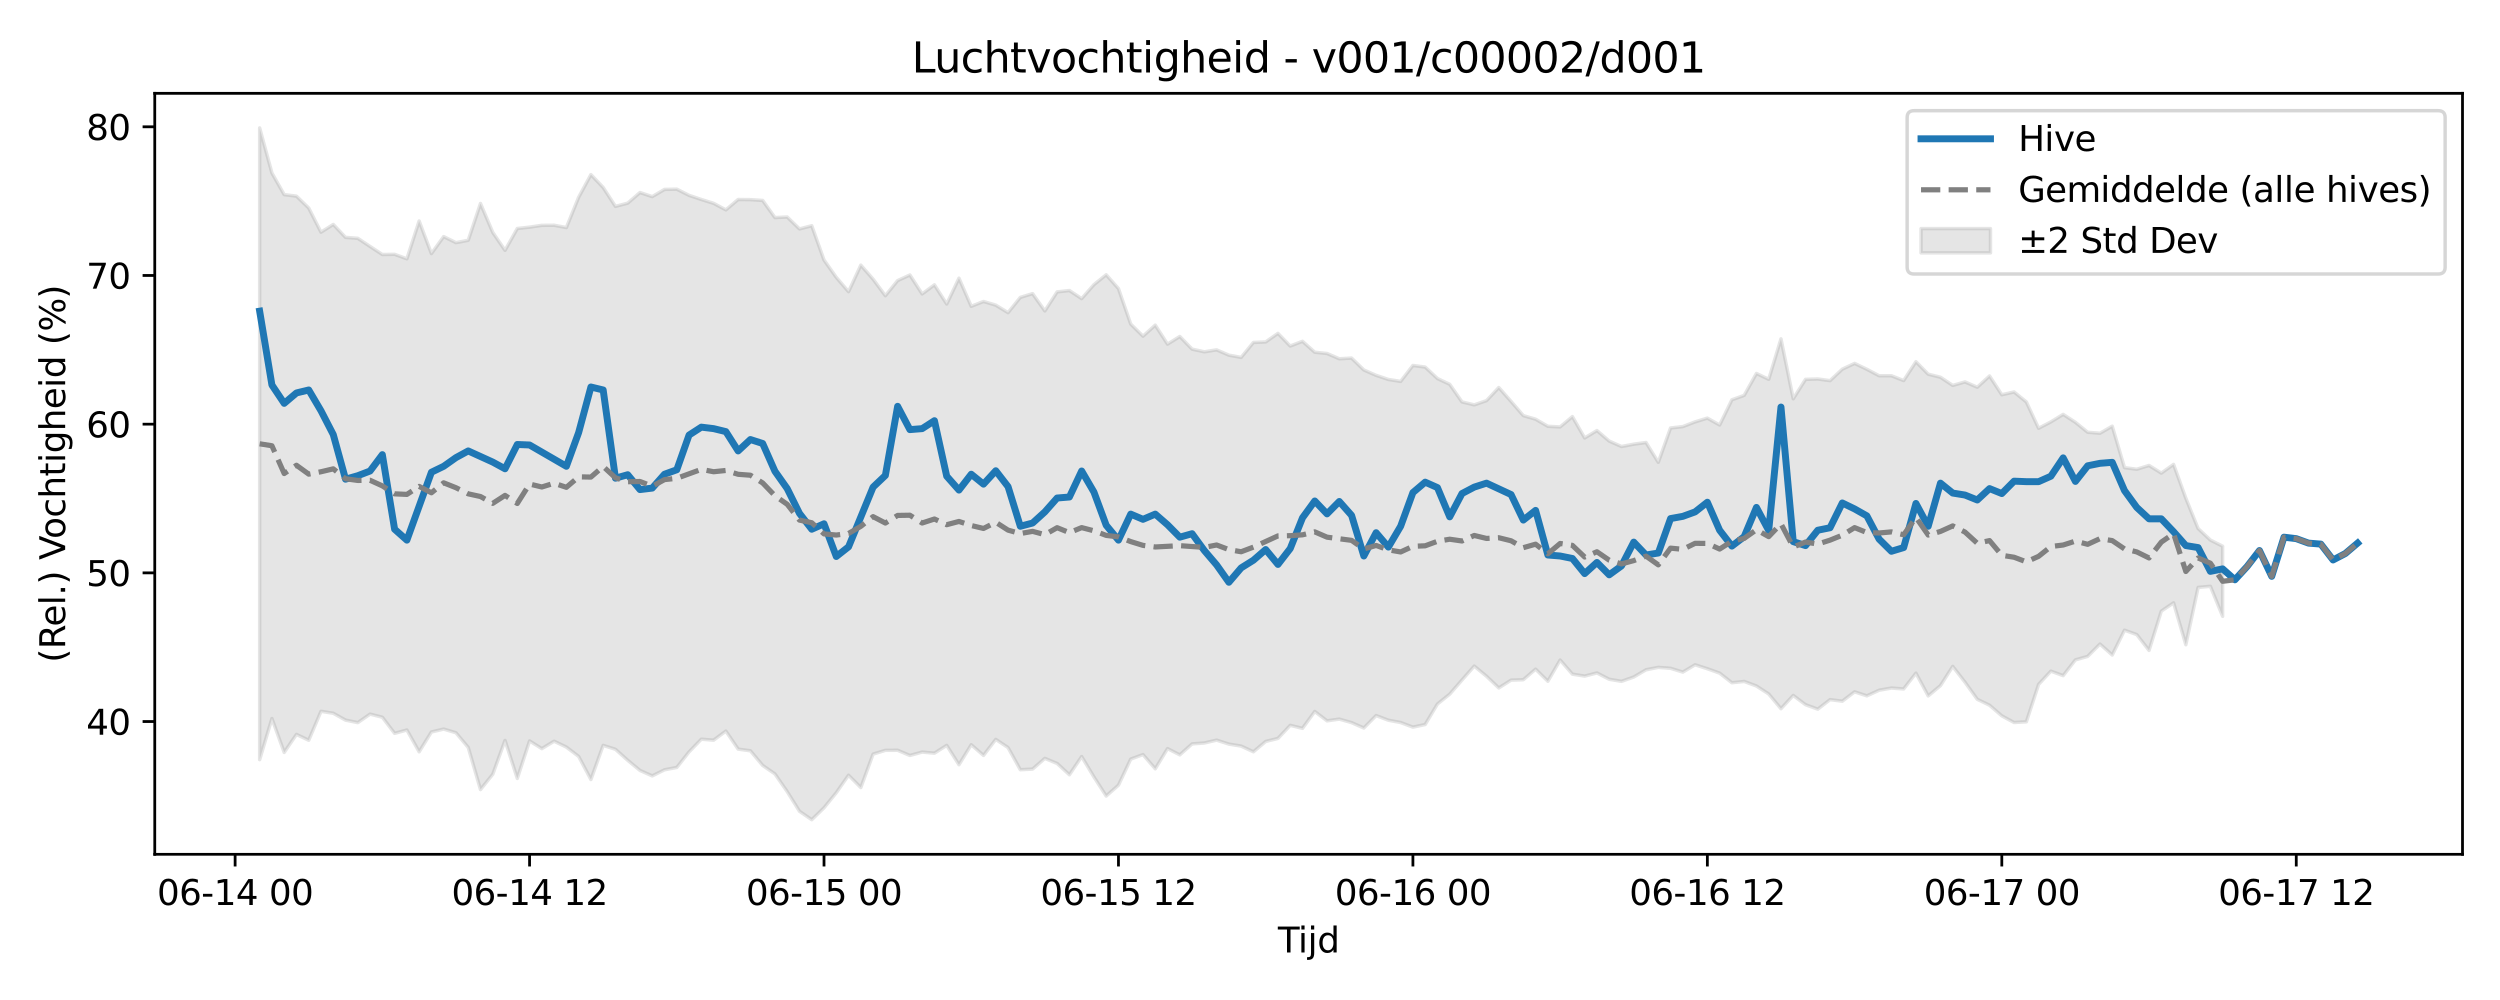 <?xml version="1.0" encoding="utf-8" standalone="no"?>
<!DOCTYPE svg PUBLIC "-//W3C//DTD SVG 1.1//EN"
  "http://www.w3.org/Graphics/SVG/1.1/DTD/svg11.dtd">
<svg xmlns:xlink="http://www.w3.org/1999/xlink" width="720pt" height="288pt" viewBox="0 0 720 288" xmlns="http://www.w3.org/2000/svg" version="1.1">
 <defs>
  <style type="text/css">*{stroke-linejoin: round; stroke-linecap: butt}</style>
 </defs>
 <g id="figure_1">
  <g id="patch_1">
   <path d="M 0 288 
L 720 288 
L 720 0 
L 0 0 
z
" style="fill: #ffffff"/>
  </g>
  <g id="axes_1">
   <g id="patch_2">
    <path d="M 44.57 246.04 
L 709.2 246.04 
L 709.2 26.88 
L 44.57 26.88 
z
" style="fill: #ffffff"/>
   </g>
   <g id="FillBetweenPolyCollection_1">
    <defs>
     <path id="m947bd1e122" d="M 74.78 -251.158 
L 74.78 -69.216 
L 78.314 -81.065 
L 81.847 -71.301 
L 85.381 -76.493 
L 88.914 -74.805 
L 92.447 -83.142 
L 95.981 -82.585 
L 99.514 -80.603 
L 103.048 -79.884 
L 106.581 -82.337 
L 110.114 -81.436 
L 113.648 -76.794 
L 117.181 -77.759 
L 120.714 -71.475 
L 124.248 -77.19 
L 127.781 -78.026 
L 131.315 -76.964 
L 134.848 -72.746 
L 138.381 -60.599 
L 141.915 -65.005 
L 145.448 -74.757 
L 148.982 -63.807 
L 152.515 -74.615 
L 156.048 -72.389 
L 159.582 -74.532 
L 163.115 -72.838 
L 166.649 -70.151 
L 170.182 -63.491 
L 173.715 -73.329 
L 177.249 -72.204 
L 180.782 -69.03 
L 184.315 -66.113 
L 187.849 -64.537 
L 191.382 -66.297 
L 194.916 -66.975 
L 198.449 -71.452 
L 201.982 -75.111 
L 205.516 -74.825 
L 209.049 -77.453 
L 212.583 -72.257 
L 216.116 -71.771 
L 219.649 -67.556 
L 223.183 -65.111 
L 226.716 -60.01 
L 230.249 -54.349 
L 233.783 -51.922 
L 237.316 -55.355 
L 240.85 -59.695 
L 244.383 -64.741 
L 247.916 -61.187 
L 251.45 -70.816 
L 254.983 -71.898 
L 258.517 -71.92 
L 262.05 -70.425 
L 265.583 -71.4 
L 269.117 -71.085 
L 272.65 -73.327 
L 276.183 -67.76 
L 279.717 -73.514 
L 283.25 -70.433 
L 286.784 -75.057 
L 290.317 -72.697 
L 293.85 -66.318 
L 297.384 -66.501 
L 300.917 -69.587 
L 304.451 -68.124 
L 307.984 -64.868 
L 311.517 -70.105 
L 315.051 -64.238 
L 318.584 -58.744 
L 322.118 -61.871 
L 325.651 -69.382 
L 329.184 -70.677 
L 332.718 -66.582 
L 336.251 -72.399 
L 339.784 -70.601 
L 343.318 -73.759 
L 346.851 -74.016 
L 350.385 -74.843 
L 353.918 -73.7 
L 357.451 -73.124 
L 360.985 -71.484 
L 364.518 -74.46 
L 368.052 -75.335 
L 371.585 -79.102 
L 375.118 -78.23 
L 378.652 -83.096 
L 382.185 -80.394 
L 385.718 -80.896 
L 389.252 -79.884 
L 392.785 -78.333 
L 396.319 -81.917 
L 399.852 -80.574 
L 403.385 -79.914 
L 406.919 -78.582 
L 410.452 -79.332 
L 413.986 -85.245 
L 417.519 -88.086 
L 421.052 -92.145 
L 424.586 -96.166 
L 428.119 -93.238 
L 431.652 -89.873 
L 435.186 -92.12 
L 438.719 -92.235 
L 442.253 -95.281 
L 445.786 -91.802 
L 449.319 -97.913 
L 452.853 -93.843 
L 456.386 -93.281 
L 459.92 -94.191 
L 463.453 -92.368 
L 466.986 -91.771 
L 470.52 -93.017 
L 474.053 -95.095 
L 477.587 -95.792 
L 481.12 -95.528 
L 484.653 -94.436 
L 488.187 -96.539 
L 491.72 -95.402 
L 495.253 -94.139 
L 498.787 -91.368 
L 502.32 -91.745 
L 505.854 -90.429 
L 509.387 -88.133 
L 512.92 -83.887 
L 516.454 -87.712 
L 519.987 -85.052 
L 523.521 -83.762 
L 527.054 -86.503 
L 530.587 -86.054 
L 534.121 -88.753 
L 537.654 -87.593 
L 541.187 -89.212 
L 544.721 -89.841 
L 548.254 -89.58 
L 551.788 -94.135 
L 555.321 -87.578 
L 558.854 -90.541 
L 562.388 -96.078 
L 565.921 -91.519 
L 569.455 -86.601 
L 572.988 -84.894 
L 576.521 -81.837 
L 580.055 -79.916 
L 583.588 -80.12 
L 587.121 -90.902 
L 590.655 -94.711 
L 594.188 -93.413 
L 597.722 -97.951 
L 601.255 -98.961 
L 604.788 -102.511 
L 608.322 -99.355 
L 611.855 -106.506 
L 615.389 -105.241 
L 618.922 -100.674 
L 622.455 -111.99 
L 625.989 -114.385 
L 629.522 -102.318 
L 633.056 -118.823 
L 636.589 -119.141 
L 640.122 -110.5 
L 640.122 -130.685 
L 640.122 -130.685 
L 636.589 -132.464 
L 633.056 -135.779 
L 629.522 -144.506 
L 625.989 -154.253 
L 622.455 -151.747 
L 618.922 -153.952 
L 615.389 -152.858 
L 611.855 -153.316 
L 608.322 -165.26 
L 604.788 -163.225 
L 601.255 -163.512 
L 597.722 -166.377 
L 594.188 -168.659 
L 590.655 -166.498 
L 587.121 -164.652 
L 583.588 -172.246 
L 580.055 -175.115 
L 576.521 -174.312 
L 572.988 -179.72 
L 569.455 -176.484 
L 565.921 -178.01 
L 562.388 -176.998 
L 558.854 -179.355 
L 555.321 -180.238 
L 551.788 -183.835 
L 548.254 -178.399 
L 544.721 -179.789 
L 541.187 -179.786 
L 537.654 -181.65 
L 534.121 -183.344 
L 530.587 -181.68 
L 527.054 -178.376 
L 523.521 -178.854 
L 519.987 -178.746 
L 516.454 -173.15 
L 512.92 -190.412 
L 509.387 -178.765 
L 505.854 -180.445 
L 502.32 -174.133 
L 498.787 -172.859 
L 495.253 -165.602 
L 491.72 -167.581 
L 488.187 -166.505 
L 484.653 -165.141 
L 481.12 -164.743 
L 477.587 -154.855 
L 474.053 -160.567 
L 470.52 -160.077 
L 466.986 -159.406 
L 463.453 -160.97 
L 459.92 -164 
L 456.386 -161.872 
L 452.853 -168.018 
L 449.319 -165.049 
L 445.786 -165.227 
L 442.253 -167.273 
L 438.719 -168.301 
L 435.186 -172.392 
L 431.652 -176.393 
L 428.119 -172.62 
L 424.586 -171.405 
L 421.052 -172.245 
L 417.519 -177.323 
L 413.986 -178.982 
L 410.452 -182.285 
L 406.919 -182.749 
L 403.385 -178.155 
L 399.852 -178.718 
L 396.319 -179.904 
L 392.785 -181.449 
L 389.252 -184.873 
L 385.718 -184.676 
L 382.185 -186.198 
L 378.652 -186.554 
L 375.118 -189.708 
L 371.585 -188.346 
L 368.052 -191.991 
L 364.518 -189.522 
L 360.985 -189.378 
L 357.451 -185.068 
L 353.918 -185.715 
L 350.385 -187.243 
L 346.851 -186.684 
L 343.318 -187.45 
L 339.784 -191.097 
L 336.251 -188.892 
L 332.718 -194.362 
L 329.184 -191.184 
L 325.651 -194.661 
L 322.118 -204.885 
L 318.584 -208.867 
L 315.051 -206.025 
L 311.517 -201.993 
L 307.984 -204.334 
L 304.451 -203.933 
L 300.917 -198.453 
L 297.384 -203.435 
L 293.85 -202.353 
L 290.317 -197.953 
L 286.784 -200.119 
L 283.25 -201.175 
L 279.717 -199.786 
L 276.183 -207.885 
L 272.65 -200.442 
L 269.117 -205.967 
L 265.583 -203.348 
L 262.05 -208.809 
L 258.517 -207.191 
L 254.983 -202.83 
L 251.45 -207.603 
L 247.916 -211.638 
L 244.383 -203.992 
L 240.85 -208.12 
L 237.316 -213.113 
L 233.783 -222.989 
L 230.249 -222.071 
L 226.716 -225.505 
L 223.183 -225.338 
L 219.649 -230.274 
L 216.116 -230.504 
L 212.583 -230.549 
L 209.049 -227.554 
L 205.516 -229.449 
L 201.982 -230.549 
L 198.449 -231.741 
L 194.916 -233.526 
L 191.382 -233.45 
L 187.849 -231.376 
L 184.315 -232.553 
L 180.782 -229.494 
L 177.249 -228.563 
L 173.715 -234.004 
L 170.182 -237.714 
L 166.649 -231.187 
L 163.115 -222.464 
L 159.582 -223.135 
L 156.048 -223.107 
L 152.515 -222.583 
L 148.982 -222.197 
L 145.448 -215.896 
L 141.915 -221.07 
L 138.381 -229.401 
L 134.848 -218.804 
L 131.315 -218.114 
L 127.781 -219.865 
L 124.248 -214.971 
L 120.714 -224.354 
L 117.181 -213.465 
L 113.648 -214.756 
L 110.114 -214.701 
L 106.581 -217.023 
L 103.048 -219.373 
L 99.514 -219.633 
L 95.981 -223.36 
L 92.447 -221.132 
L 88.914 -228.089 
L 85.381 -231.512 
L 81.847 -231.949 
L 78.314 -238.172 
L 74.78 -251.158 
z
" style="stroke: #808080; stroke-opacity: 0.2"/>
    </defs>
    <g clip-path="url(#pa4cb5343fb)">
     <use xlink:href="#m947bd1e122" x="0" y="288" style="fill: #808080; fill-opacity: 0.2; stroke: #808080; stroke-opacity: 0.2"/>
    </g>
   </g>
   <g id="matplotlib.axis_1">
    <g id="xtick_1">
     <g id="line2d_1">
      <defs>
       <path id="m45c41f1c4d" d="M 0 0 
L 0 3.5 
" style="stroke: #000000; stroke-width: 0.8"/>
      </defs>
      <g>
       <use xlink:href="#m45c41f1c4d" x="67.714" y="246.04" style="stroke: #000000; stroke-width: 0.8"/>
      </g>
     </g>
     <g id="text_1">
      <!-- 06-14 00 -->
      <g transform="translate(45.233 260.638) scale(0.1 -0.1)">
       <defs>
        <path id="DejaVuSans-30" d="M 2034 4250 
Q 1547 4250 1301 3770 
Q 1056 3291 1056 2328 
Q 1056 1369 1301 889 
Q 1547 409 2034 409 
Q 2525 409 2770 889 
Q 3016 1369 3016 2328 
Q 3016 3291 2770 3770 
Q 2525 4250 2034 4250 
z
M 2034 4750 
Q 2819 4750 3233 4129 
Q 3647 3509 3647 2328 
Q 3647 1150 3233 529 
Q 2819 -91 2034 -91 
Q 1250 -91 836 529 
Q 422 1150 422 2328 
Q 422 3509 836 4129 
Q 1250 4750 2034 4750 
z
" transform="scale(0.016)"/>
        <path id="DejaVuSans-36" d="M 2113 2584 
Q 1688 2584 1439 2293 
Q 1191 2003 1191 1497 
Q 1191 994 1439 701 
Q 1688 409 2113 409 
Q 2538 409 2786 701 
Q 3034 994 3034 1497 
Q 3034 2003 2786 2293 
Q 2538 2584 2113 2584 
z
M 3366 4563 
L 3366 3988 
Q 3128 4100 2886 4159 
Q 2644 4219 2406 4219 
Q 1781 4219 1451 3797 
Q 1122 3375 1075 2522 
Q 1259 2794 1537 2939 
Q 1816 3084 2150 3084 
Q 2853 3084 3261 2657 
Q 3669 2231 3669 1497 
Q 3669 778 3244 343 
Q 2819 -91 2113 -91 
Q 1303 -91 875 529 
Q 447 1150 447 2328 
Q 447 3434 972 4092 
Q 1497 4750 2381 4750 
Q 2619 4750 2861 4703 
Q 3103 4656 3366 4563 
z
" transform="scale(0.016)"/>
        <path id="DejaVuSans-2d" d="M 313 2009 
L 1997 2009 
L 1997 1497 
L 313 1497 
L 313 2009 
z
" transform="scale(0.016)"/>
        <path id="DejaVuSans-31" d="M 794 531 
L 1825 531 
L 1825 4091 
L 703 3866 
L 703 4441 
L 1819 4666 
L 2450 4666 
L 2450 531 
L 3481 531 
L 3481 0 
L 794 0 
L 794 531 
z
" transform="scale(0.016)"/>
        <path id="DejaVuSans-34" d="M 2419 4116 
L 825 1625 
L 2419 1625 
L 2419 4116 
z
M 2253 4666 
L 3047 4666 
L 3047 1625 
L 3713 1625 
L 3713 1100 
L 3047 1100 
L 3047 0 
L 2419 0 
L 2419 1100 
L 313 1100 
L 313 1709 
L 2253 4666 
z
" transform="scale(0.016)"/>
        <path id="DejaVuSans-20" transform="scale(0.016)"/>
       </defs>
       <use xlink:href="#DejaVuSans-30"/>
       <use xlink:href="#DejaVuSans-36" transform="translate(63.623 0)"/>
       <use xlink:href="#DejaVuSans-2d" transform="translate(127.246 0)"/>
       <use xlink:href="#DejaVuSans-31" transform="translate(163.33 0)"/>
       <use xlink:href="#DejaVuSans-34" transform="translate(226.953 0)"/>
       <use xlink:href="#DejaVuSans-20" transform="translate(290.576 0)"/>
       <use xlink:href="#DejaVuSans-30" transform="translate(322.363 0)"/>
       <use xlink:href="#DejaVuSans-30" transform="translate(385.986 0)"/>
      </g>
     </g>
    </g>
    <g id="xtick_2">
     <g id="line2d_2">
      <g>
       <use xlink:href="#m45c41f1c4d" x="152.515" y="246.04" style="stroke: #000000; stroke-width: 0.8"/>
      </g>
     </g>
     <g id="text_2">
      <!-- 06-14 12 -->
      <g transform="translate(130.034 260.638) scale(0.1 -0.1)">
       <defs>
        <path id="DejaVuSans-32" d="M 1228 531 
L 3431 531 
L 3431 0 
L 469 0 
L 469 531 
Q 828 903 1448 1529 
Q 2069 2156 2228 2338 
Q 2531 2678 2651 2914 
Q 2772 3150 2772 3378 
Q 2772 3750 2511 3984 
Q 2250 4219 1831 4219 
Q 1534 4219 1204 4116 
Q 875 4013 500 3803 
L 500 4441 
Q 881 4594 1212 4672 
Q 1544 4750 1819 4750 
Q 2544 4750 2975 4387 
Q 3406 4025 3406 3419 
Q 3406 3131 3298 2873 
Q 3191 2616 2906 2266 
Q 2828 2175 2409 1742 
Q 1991 1309 1228 531 
z
" transform="scale(0.016)"/>
       </defs>
       <use xlink:href="#DejaVuSans-30"/>
       <use xlink:href="#DejaVuSans-36" transform="translate(63.623 0)"/>
       <use xlink:href="#DejaVuSans-2d" transform="translate(127.246 0)"/>
       <use xlink:href="#DejaVuSans-31" transform="translate(163.33 0)"/>
       <use xlink:href="#DejaVuSans-34" transform="translate(226.953 0)"/>
       <use xlink:href="#DejaVuSans-20" transform="translate(290.576 0)"/>
       <use xlink:href="#DejaVuSans-31" transform="translate(322.363 0)"/>
       <use xlink:href="#DejaVuSans-32" transform="translate(385.986 0)"/>
      </g>
     </g>
    </g>
    <g id="xtick_3">
     <g id="line2d_3">
      <g>
       <use xlink:href="#m45c41f1c4d" x="237.316" y="246.04" style="stroke: #000000; stroke-width: 0.8"/>
      </g>
     </g>
     <g id="text_3">
      <!-- 06-15 00 -->
      <g transform="translate(214.836 260.638) scale(0.1 -0.1)">
       <defs>
        <path id="DejaVuSans-35" d="M 691 4666 
L 3169 4666 
L 3169 4134 
L 1269 4134 
L 1269 2991 
Q 1406 3038 1543 3061 
Q 1681 3084 1819 3084 
Q 2600 3084 3056 2656 
Q 3513 2228 3513 1497 
Q 3513 744 3044 326 
Q 2575 -91 1722 -91 
Q 1428 -91 1123 -41 
Q 819 9 494 109 
L 494 744 
Q 775 591 1075 516 
Q 1375 441 1709 441 
Q 2250 441 2565 725 
Q 2881 1009 2881 1497 
Q 2881 1984 2565 2268 
Q 2250 2553 1709 2553 
Q 1456 2553 1204 2497 
Q 953 2441 691 2322 
L 691 4666 
z
" transform="scale(0.016)"/>
       </defs>
       <use xlink:href="#DejaVuSans-30"/>
       <use xlink:href="#DejaVuSans-36" transform="translate(63.623 0)"/>
       <use xlink:href="#DejaVuSans-2d" transform="translate(127.246 0)"/>
       <use xlink:href="#DejaVuSans-31" transform="translate(163.33 0)"/>
       <use xlink:href="#DejaVuSans-35" transform="translate(226.953 0)"/>
       <use xlink:href="#DejaVuSans-20" transform="translate(290.576 0)"/>
       <use xlink:href="#DejaVuSans-30" transform="translate(322.363 0)"/>
       <use xlink:href="#DejaVuSans-30" transform="translate(385.986 0)"/>
      </g>
     </g>
    </g>
    <g id="xtick_4">
     <g id="line2d_4">
      <g>
       <use xlink:href="#m45c41f1c4d" x="322.118" y="246.04" style="stroke: #000000; stroke-width: 0.8"/>
      </g>
     </g>
     <g id="text_4">
      <!-- 06-15 12 -->
      <g transform="translate(299.637 260.638) scale(0.1 -0.1)">
       <use xlink:href="#DejaVuSans-30"/>
       <use xlink:href="#DejaVuSans-36" transform="translate(63.623 0)"/>
       <use xlink:href="#DejaVuSans-2d" transform="translate(127.246 0)"/>
       <use xlink:href="#DejaVuSans-31" transform="translate(163.33 0)"/>
       <use xlink:href="#DejaVuSans-35" transform="translate(226.953 0)"/>
       <use xlink:href="#DejaVuSans-20" transform="translate(290.576 0)"/>
       <use xlink:href="#DejaVuSans-31" transform="translate(322.363 0)"/>
       <use xlink:href="#DejaVuSans-32" transform="translate(385.986 0)"/>
      </g>
     </g>
    </g>
    <g id="xtick_5">
     <g id="line2d_5">
      <g>
       <use xlink:href="#m45c41f1c4d" x="406.919" y="246.04" style="stroke: #000000; stroke-width: 0.8"/>
      </g>
     </g>
     <g id="text_5">
      <!-- 06-16 00 -->
      <g transform="translate(384.438 260.638) scale(0.1 -0.1)">
       <use xlink:href="#DejaVuSans-30"/>
       <use xlink:href="#DejaVuSans-36" transform="translate(63.623 0)"/>
       <use xlink:href="#DejaVuSans-2d" transform="translate(127.246 0)"/>
       <use xlink:href="#DejaVuSans-31" transform="translate(163.33 0)"/>
       <use xlink:href="#DejaVuSans-36" transform="translate(226.953 0)"/>
       <use xlink:href="#DejaVuSans-20" transform="translate(290.576 0)"/>
       <use xlink:href="#DejaVuSans-30" transform="translate(322.363 0)"/>
       <use xlink:href="#DejaVuSans-30" transform="translate(385.986 0)"/>
      </g>
     </g>
    </g>
    <g id="xtick_6">
     <g id="line2d_6">
      <g>
       <use xlink:href="#m45c41f1c4d" x="491.72" y="246.04" style="stroke: #000000; stroke-width: 0.8"/>
      </g>
     </g>
     <g id="text_6">
      <!-- 06-16 12 -->
      <g transform="translate(469.24 260.638) scale(0.1 -0.1)">
       <use xlink:href="#DejaVuSans-30"/>
       <use xlink:href="#DejaVuSans-36" transform="translate(63.623 0)"/>
       <use xlink:href="#DejaVuSans-2d" transform="translate(127.246 0)"/>
       <use xlink:href="#DejaVuSans-31" transform="translate(163.33 0)"/>
       <use xlink:href="#DejaVuSans-36" transform="translate(226.953 0)"/>
       <use xlink:href="#DejaVuSans-20" transform="translate(290.576 0)"/>
       <use xlink:href="#DejaVuSans-31" transform="translate(322.363 0)"/>
       <use xlink:href="#DejaVuSans-32" transform="translate(385.986 0)"/>
      </g>
     </g>
    </g>
    <g id="xtick_7">
     <g id="line2d_7">
      <g>
       <use xlink:href="#m45c41f1c4d" x="576.521" y="246.04" style="stroke: #000000; stroke-width: 0.8"/>
      </g>
     </g>
     <g id="text_7">
      <!-- 06-17 00 -->
      <g transform="translate(554.041 260.638) scale(0.1 -0.1)">
       <defs>
        <path id="DejaVuSans-37" d="M 525 4666 
L 3525 4666 
L 3525 4397 
L 1831 0 
L 1172 0 
L 2766 4134 
L 525 4134 
L 525 4666 
z
" transform="scale(0.016)"/>
       </defs>
       <use xlink:href="#DejaVuSans-30"/>
       <use xlink:href="#DejaVuSans-36" transform="translate(63.623 0)"/>
       <use xlink:href="#DejaVuSans-2d" transform="translate(127.246 0)"/>
       <use xlink:href="#DejaVuSans-31" transform="translate(163.33 0)"/>
       <use xlink:href="#DejaVuSans-37" transform="translate(226.953 0)"/>
       <use xlink:href="#DejaVuSans-20" transform="translate(290.576 0)"/>
       <use xlink:href="#DejaVuSans-30" transform="translate(322.363 0)"/>
       <use xlink:href="#DejaVuSans-30" transform="translate(385.986 0)"/>
      </g>
     </g>
    </g>
    <g id="xtick_8">
     <g id="line2d_8">
      <g>
       <use xlink:href="#m45c41f1c4d" x="661.323" y="246.04" style="stroke: #000000; stroke-width: 0.8"/>
      </g>
     </g>
     <g id="text_8">
      <!-- 06-17 12 -->
      <g transform="translate(638.842 260.638) scale(0.1 -0.1)">
       <use xlink:href="#DejaVuSans-30"/>
       <use xlink:href="#DejaVuSans-36" transform="translate(63.623 0)"/>
       <use xlink:href="#DejaVuSans-2d" transform="translate(127.246 0)"/>
       <use xlink:href="#DejaVuSans-31" transform="translate(163.33 0)"/>
       <use xlink:href="#DejaVuSans-37" transform="translate(226.953 0)"/>
       <use xlink:href="#DejaVuSans-20" transform="translate(290.576 0)"/>
       <use xlink:href="#DejaVuSans-31" transform="translate(322.363 0)"/>
       <use xlink:href="#DejaVuSans-32" transform="translate(385.986 0)"/>
      </g>
     </g>
    </g>
    <g id="text_9">
     <!-- Tijd -->
     <g transform="translate(368.035 274.317) scale(0.1 -0.1)">
      <defs>
       <path id="DejaVuSans-54" d="M -19 4666 
L 3928 4666 
L 3928 4134 
L 2272 4134 
L 2272 0 
L 1638 0 
L 1638 4134 
L -19 4134 
L -19 4666 
z
" transform="scale(0.016)"/>
       <path id="DejaVuSans-69" d="M 603 3500 
L 1178 3500 
L 1178 0 
L 603 0 
L 603 3500 
z
M 603 4863 
L 1178 4863 
L 1178 4134 
L 603 4134 
L 603 4863 
z
" transform="scale(0.016)"/>
       <path id="DejaVuSans-6a" d="M 603 3500 
L 1178 3500 
L 1178 -63 
Q 1178 -731 923 -1031 
Q 669 -1331 103 -1331 
L -116 -1331 
L -116 -844 
L 38 -844 
Q 366 -844 484 -692 
Q 603 -541 603 -63 
L 603 3500 
z
M 603 4863 
L 1178 4863 
L 1178 4134 
L 603 4134 
L 603 4863 
z
" transform="scale(0.016)"/>
       <path id="DejaVuSans-64" d="M 2906 2969 
L 2906 4863 
L 3481 4863 
L 3481 0 
L 2906 0 
L 2906 525 
Q 2725 213 2448 61 
Q 2172 -91 1784 -91 
Q 1150 -91 751 415 
Q 353 922 353 1747 
Q 353 2572 751 3078 
Q 1150 3584 1784 3584 
Q 2172 3584 2448 3432 
Q 2725 3281 2906 2969 
z
M 947 1747 
Q 947 1113 1208 752 
Q 1469 391 1925 391 
Q 2381 391 2643 752 
Q 2906 1113 2906 1747 
Q 2906 2381 2643 2742 
Q 2381 3103 1925 3103 
Q 1469 3103 1208 2742 
Q 947 2381 947 1747 
z
" transform="scale(0.016)"/>
      </defs>
      <use xlink:href="#DejaVuSans-54"/>
      <use xlink:href="#DejaVuSans-69" transform="translate(57.959 0)"/>
      <use xlink:href="#DejaVuSans-6a" transform="translate(85.742 0)"/>
      <use xlink:href="#DejaVuSans-64" transform="translate(113.525 0)"/>
     </g>
    </g>
   </g>
   <g id="matplotlib.axis_2">
    <g id="ytick_1">
     <g id="line2d_9">
      <defs>
       <path id="mf02040efe9" d="M 0 0 
L -3.5 0 
" style="stroke: #000000; stroke-width: 0.8"/>
      </defs>
      <g>
       <use xlink:href="#mf02040efe9" x="44.57" y="207.801" style="stroke: #000000; stroke-width: 0.8"/>
      </g>
     </g>
     <g id="text_10">
      <!-- 40 -->
      <g transform="translate(24.845 211.6) scale(0.1 -0.1)">
       <use xlink:href="#DejaVuSans-34"/>
       <use xlink:href="#DejaVuSans-30" transform="translate(63.623 0)"/>
      </g>
     </g>
    </g>
    <g id="ytick_2">
     <g id="line2d_10">
      <g>
       <use xlink:href="#mf02040efe9" x="44.57" y="164.981" style="stroke: #000000; stroke-width: 0.8"/>
      </g>
     </g>
     <g id="text_11">
      <!-- 50 -->
      <g transform="translate(24.845 168.78) scale(0.1 -0.1)">
       <use xlink:href="#DejaVuSans-35"/>
       <use xlink:href="#DejaVuSans-30" transform="translate(63.623 0)"/>
      </g>
     </g>
    </g>
    <g id="ytick_3">
     <g id="line2d_11">
      <g>
       <use xlink:href="#mf02040efe9" x="44.57" y="122.161" style="stroke: #000000; stroke-width: 0.8"/>
      </g>
     </g>
     <g id="text_12">
      <!-- 60 -->
      <g transform="translate(24.845 125.96) scale(0.1 -0.1)">
       <use xlink:href="#DejaVuSans-36"/>
       <use xlink:href="#DejaVuSans-30" transform="translate(63.623 0)"/>
      </g>
     </g>
    </g>
    <g id="ytick_4">
     <g id="line2d_12">
      <g>
       <use xlink:href="#mf02040efe9" x="44.57" y="79.341" style="stroke: #000000; stroke-width: 0.8"/>
      </g>
     </g>
     <g id="text_13">
      <!-- 70 -->
      <g transform="translate(24.845 83.14) scale(0.1 -0.1)">
       <use xlink:href="#DejaVuSans-37"/>
       <use xlink:href="#DejaVuSans-30" transform="translate(63.623 0)"/>
      </g>
     </g>
    </g>
    <g id="ytick_5">
     <g id="line2d_13">
      <g>
       <use xlink:href="#mf02040efe9" x="44.57" y="36.52" style="stroke: #000000; stroke-width: 0.8"/>
      </g>
     </g>
     <g id="text_14">
      <!-- 80 -->
      <g transform="translate(24.845 40.32) scale(0.1 -0.1)">
       <defs>
        <path id="DejaVuSans-38" d="M 2034 2216 
Q 1584 2216 1326 1975 
Q 1069 1734 1069 1313 
Q 1069 891 1326 650 
Q 1584 409 2034 409 
Q 2484 409 2743 651 
Q 3003 894 3003 1313 
Q 3003 1734 2745 1975 
Q 2488 2216 2034 2216 
z
M 1403 2484 
Q 997 2584 770 2862 
Q 544 3141 544 3541 
Q 544 4100 942 4425 
Q 1341 4750 2034 4750 
Q 2731 4750 3128 4425 
Q 3525 4100 3525 3541 
Q 3525 3141 3298 2862 
Q 3072 2584 2669 2484 
Q 3125 2378 3379 2068 
Q 3634 1759 3634 1313 
Q 3634 634 3220 271 
Q 2806 -91 2034 -91 
Q 1263 -91 848 271 
Q 434 634 434 1313 
Q 434 1759 690 2068 
Q 947 2378 1403 2484 
z
M 1172 3481 
Q 1172 3119 1398 2916 
Q 1625 2713 2034 2713 
Q 2441 2713 2670 2916 
Q 2900 3119 2900 3481 
Q 2900 3844 2670 4047 
Q 2441 4250 2034 4250 
Q 1625 4250 1398 4047 
Q 1172 3844 1172 3481 
z
" transform="scale(0.016)"/>
       </defs>
       <use xlink:href="#DejaVuSans-38"/>
       <use xlink:href="#DejaVuSans-30" transform="translate(63.623 0)"/>
      </g>
     </g>
    </g>
    <g id="text_15">
     <!-- (Rel.) Vochtigheid (%) -->
     <g transform="translate(18.765 190.838) rotate(-90) scale(0.1 -0.1)">
      <defs>
       <path id="DejaVuSans-28" d="M 1984 4856 
Q 1566 4138 1362 3434 
Q 1159 2731 1159 2009 
Q 1159 1288 1364 580 
Q 1569 -128 1984 -844 
L 1484 -844 
Q 1016 -109 783 600 
Q 550 1309 550 2009 
Q 550 2706 781 3412 
Q 1013 4119 1484 4856 
L 1984 4856 
z
" transform="scale(0.016)"/>
       <path id="DejaVuSans-52" d="M 2841 2188 
Q 3044 2119 3236 1894 
Q 3428 1669 3622 1275 
L 4263 0 
L 3584 0 
L 2988 1197 
Q 2756 1666 2539 1819 
Q 2322 1972 1947 1972 
L 1259 1972 
L 1259 0 
L 628 0 
L 628 4666 
L 2053 4666 
Q 2853 4666 3247 4331 
Q 3641 3997 3641 3322 
Q 3641 2881 3436 2590 
Q 3231 2300 2841 2188 
z
M 1259 4147 
L 1259 2491 
L 2053 2491 
Q 2509 2491 2742 2702 
Q 2975 2913 2975 3322 
Q 2975 3731 2742 3939 
Q 2509 4147 2053 4147 
L 1259 4147 
z
" transform="scale(0.016)"/>
       <path id="DejaVuSans-65" d="M 3597 1894 
L 3597 1613 
L 953 1613 
Q 991 1019 1311 708 
Q 1631 397 2203 397 
Q 2534 397 2845 478 
Q 3156 559 3463 722 
L 3463 178 
Q 3153 47 2828 -22 
Q 2503 -91 2169 -91 
Q 1331 -91 842 396 
Q 353 884 353 1716 
Q 353 2575 817 3079 
Q 1281 3584 2069 3584 
Q 2775 3584 3186 3129 
Q 3597 2675 3597 1894 
z
M 3022 2063 
Q 3016 2534 2758 2815 
Q 2500 3097 2075 3097 
Q 1594 3097 1305 2825 
Q 1016 2553 972 2059 
L 3022 2063 
z
" transform="scale(0.016)"/>
       <path id="DejaVuSans-6c" d="M 603 4863 
L 1178 4863 
L 1178 0 
L 603 0 
L 603 4863 
z
" transform="scale(0.016)"/>
       <path id="DejaVuSans-2e" d="M 684 794 
L 1344 794 
L 1344 0 
L 684 0 
L 684 794 
z
" transform="scale(0.016)"/>
       <path id="DejaVuSans-29" d="M 513 4856 
L 1013 4856 
Q 1481 4119 1714 3412 
Q 1947 2706 1947 2009 
Q 1947 1309 1714 600 
Q 1481 -109 1013 -844 
L 513 -844 
Q 928 -128 1133 580 
Q 1338 1288 1338 2009 
Q 1338 2731 1133 3434 
Q 928 4138 513 4856 
z
" transform="scale(0.016)"/>
       <path id="DejaVuSans-56" d="M 1831 0 
L 50 4666 
L 709 4666 
L 2188 738 
L 3669 4666 
L 4325 4666 
L 2547 0 
L 1831 0 
z
" transform="scale(0.016)"/>
       <path id="DejaVuSans-6f" d="M 1959 3097 
Q 1497 3097 1228 2736 
Q 959 2375 959 1747 
Q 959 1119 1226 758 
Q 1494 397 1959 397 
Q 2419 397 2687 759 
Q 2956 1122 2956 1747 
Q 2956 2369 2687 2733 
Q 2419 3097 1959 3097 
z
M 1959 3584 
Q 2709 3584 3137 3096 
Q 3566 2609 3566 1747 
Q 3566 888 3137 398 
Q 2709 -91 1959 -91 
Q 1206 -91 779 398 
Q 353 888 353 1747 
Q 353 2609 779 3096 
Q 1206 3584 1959 3584 
z
" transform="scale(0.016)"/>
       <path id="DejaVuSans-63" d="M 3122 3366 
L 3122 2828 
Q 2878 2963 2633 3030 
Q 2388 3097 2138 3097 
Q 1578 3097 1268 2742 
Q 959 2388 959 1747 
Q 959 1106 1268 751 
Q 1578 397 2138 397 
Q 2388 397 2633 464 
Q 2878 531 3122 666 
L 3122 134 
Q 2881 22 2623 -34 
Q 2366 -91 2075 -91 
Q 1284 -91 818 406 
Q 353 903 353 1747 
Q 353 2603 823 3093 
Q 1294 3584 2113 3584 
Q 2378 3584 2631 3529 
Q 2884 3475 3122 3366 
z
" transform="scale(0.016)"/>
       <path id="DejaVuSans-68" d="M 3513 2113 
L 3513 0 
L 2938 0 
L 2938 2094 
Q 2938 2591 2744 2837 
Q 2550 3084 2163 3084 
Q 1697 3084 1428 2787 
Q 1159 2491 1159 1978 
L 1159 0 
L 581 0 
L 581 4863 
L 1159 4863 
L 1159 2956 
Q 1366 3272 1645 3428 
Q 1925 3584 2291 3584 
Q 2894 3584 3203 3211 
Q 3513 2838 3513 2113 
z
" transform="scale(0.016)"/>
       <path id="DejaVuSans-74" d="M 1172 4494 
L 1172 3500 
L 2356 3500 
L 2356 3053 
L 1172 3053 
L 1172 1153 
Q 1172 725 1289 603 
Q 1406 481 1766 481 
L 2356 481 
L 2356 0 
L 1766 0 
Q 1100 0 847 248 
Q 594 497 594 1153 
L 594 3053 
L 172 3053 
L 172 3500 
L 594 3500 
L 594 4494 
L 1172 4494 
z
" transform="scale(0.016)"/>
       <path id="DejaVuSans-67" d="M 2906 1791 
Q 2906 2416 2648 2759 
Q 2391 3103 1925 3103 
Q 1463 3103 1205 2759 
Q 947 2416 947 1791 
Q 947 1169 1205 825 
Q 1463 481 1925 481 
Q 2391 481 2648 825 
Q 2906 1169 2906 1791 
z
M 3481 434 
Q 3481 -459 3084 -895 
Q 2688 -1331 1869 -1331 
Q 1566 -1331 1297 -1286 
Q 1028 -1241 775 -1147 
L 775 -588 
Q 1028 -725 1275 -790 
Q 1522 -856 1778 -856 
Q 2344 -856 2625 -561 
Q 2906 -266 2906 331 
L 2906 616 
Q 2728 306 2450 153 
Q 2172 0 1784 0 
Q 1141 0 747 490 
Q 353 981 353 1791 
Q 353 2603 747 3093 
Q 1141 3584 1784 3584 
Q 2172 3584 2450 3431 
Q 2728 3278 2906 2969 
L 2906 3500 
L 3481 3500 
L 3481 434 
z
" transform="scale(0.016)"/>
       <path id="DejaVuSans-25" d="M 4653 2053 
Q 4381 2053 4226 1822 
Q 4072 1591 4072 1178 
Q 4072 772 4226 539 
Q 4381 306 4653 306 
Q 4919 306 5073 539 
Q 5228 772 5228 1178 
Q 5228 1588 5073 1820 
Q 4919 2053 4653 2053 
z
M 4653 2450 
Q 5147 2450 5437 2106 
Q 5728 1763 5728 1178 
Q 5728 594 5436 251 
Q 5144 -91 4653 -91 
Q 4153 -91 3862 251 
Q 3572 594 3572 1178 
Q 3572 1766 3864 2108 
Q 4156 2450 4653 2450 
z
M 1428 4353 
Q 1159 4353 1004 4120 
Q 850 3888 850 3481 
Q 850 3069 1003 2837 
Q 1156 2606 1428 2606 
Q 1700 2606 1854 2837 
Q 2009 3069 2009 3481 
Q 2009 3884 1853 4118 
Q 1697 4353 1428 4353 
z
M 4250 4750 
L 4750 4750 
L 1831 -91 
L 1331 -91 
L 4250 4750 
z
M 1428 4750 
Q 1922 4750 2215 4408 
Q 2509 4066 2509 3481 
Q 2509 2891 2217 2550 
Q 1925 2209 1428 2209 
Q 931 2209 642 2551 
Q 353 2894 353 3481 
Q 353 4063 643 4406 
Q 934 4750 1428 4750 
z
" transform="scale(0.016)"/>
      </defs>
      <use xlink:href="#DejaVuSans-28"/>
      <use xlink:href="#DejaVuSans-52" transform="translate(39.014 0)"/>
      <use xlink:href="#DejaVuSans-65" transform="translate(103.996 0)"/>
      <use xlink:href="#DejaVuSans-6c" transform="translate(165.52 0)"/>
      <use xlink:href="#DejaVuSans-2e" transform="translate(193.303 0)"/>
      <use xlink:href="#DejaVuSans-29" transform="translate(225.09 0)"/>
      <use xlink:href="#DejaVuSans-20" transform="translate(264.104 0)"/>
      <use xlink:href="#DejaVuSans-56" transform="translate(295.891 0)"/>
      <use xlink:href="#DejaVuSans-6f" transform="translate(356.549 0)"/>
      <use xlink:href="#DejaVuSans-63" transform="translate(417.73 0)"/>
      <use xlink:href="#DejaVuSans-68" transform="translate(472.711 0)"/>
      <use xlink:href="#DejaVuSans-74" transform="translate(536.09 0)"/>
      <use xlink:href="#DejaVuSans-69" transform="translate(575.299 0)"/>
      <use xlink:href="#DejaVuSans-67" transform="translate(603.082 0)"/>
      <use xlink:href="#DejaVuSans-68" transform="translate(666.559 0)"/>
      <use xlink:href="#DejaVuSans-65" transform="translate(729.938 0)"/>
      <use xlink:href="#DejaVuSans-69" transform="translate(791.461 0)"/>
      <use xlink:href="#DejaVuSans-64" transform="translate(819.244 0)"/>
      <use xlink:href="#DejaVuSans-20" transform="translate(882.721 0)"/>
      <use xlink:href="#DejaVuSans-28" transform="translate(914.508 0)"/>
      <use xlink:href="#DejaVuSans-25" transform="translate(953.521 0)"/>
      <use xlink:href="#DejaVuSans-29" transform="translate(1048.541 0)"/>
     </g>
    </g>
   </g>
   <g id="line2d_14">
    <path d="M 74.78 89.617 
L 78.314 110.885 
L 81.847 116.166 
L 85.381 113.168 
L 88.914 112.312 
L 92.447 118.307 
L 95.981 125.158 
L 99.514 138.004 
L 103.048 137.005 
L 106.581 135.649 
L 110.114 130.939 
L 113.648 152.42 
L 117.181 155.56 
L 124.248 136.006 
L 127.781 134.293 
L 131.315 131.795 
L 134.848 129.868 
L 141.915 133.08 
L 145.448 135.007 
L 148.982 128.013 
L 152.515 128.156 
L 163.115 134.293 
L 166.649 124.587 
L 170.182 111.456 
L 173.715 112.312 
L 177.249 137.719 
L 180.782 136.72 
L 184.315 141.002 
L 187.849 140.573 
L 191.382 136.577 
L 194.916 135.292 
L 198.449 125.301 
L 201.982 123.017 
L 205.516 123.445 
L 209.049 124.302 
L 212.583 129.868 
L 216.116 126.585 
L 219.649 127.727 
L 223.183 135.72 
L 226.716 140.716 
L 230.249 147.853 
L 233.783 152.42 
L 237.316 150.85 
L 240.85 160.271 
L 244.383 157.487 
L 251.45 140.288 
L 254.983 136.934 
L 258.517 117.022 
L 262.05 123.731 
L 265.583 123.445 
L 269.117 121.162 
L 272.65 137.148 
L 276.183 141.144 
L 279.717 136.577 
L 283.25 139.432 
L 286.784 135.578 
L 290.317 140.145 
L 293.85 151.564 
L 297.384 150.636 
L 300.917 147.425 
L 304.451 143.428 
L 307.984 143.143 
L 311.517 135.649 
L 315.051 141.715 
L 318.584 151.278 
L 322.118 155.56 
L 325.651 148.067 
L 329.184 149.566 
L 332.718 148.067 
L 336.251 151.136 
L 339.784 154.704 
L 343.318 153.705 
L 346.851 158.558 
L 350.385 162.697 
L 353.918 167.693 
L 357.451 163.554 
L 360.985 161.341 
L 364.518 158.272 
L 368.052 162.554 
L 371.585 157.987 
L 375.118 149.137 
L 378.652 144.284 
L 382.185 147.996 
L 385.718 144.427 
L 389.252 148.424 
L 392.785 160.128 
L 396.319 153.419 
L 399.852 157.559 
L 403.385 151.564 
L 406.919 141.858 
L 410.452 138.861 
L 413.986 140.431 
L 417.519 148.852 
L 421.052 142.143 
L 424.586 140.288 
L 428.119 139.146 
L 435.186 142.429 
L 438.719 149.78 
L 442.253 146.996 
L 445.786 159.842 
L 449.319 160.128 
L 452.853 160.842 
L 456.386 165.195 
L 459.92 161.983 
L 463.453 165.552 
L 466.986 162.983 
L 470.52 156.131 
L 474.053 159.842 
L 477.587 159.271 
L 481.12 149.351 
L 484.653 148.709 
L 488.187 147.425 
L 491.72 144.641 
L 495.253 152.706 
L 498.787 157.273 
L 502.32 154.561 
L 505.854 146.14 
L 509.387 152.777 
L 512.92 117.236 
L 516.454 155.989 
L 519.987 157.13 
L 523.521 152.706 
L 527.054 151.992 
L 530.587 144.855 
L 534.121 146.568 
L 537.654 148.566 
L 541.187 155.275 
L 544.721 158.772 
L 548.254 157.701 
L 551.788 144.998 
L 555.321 151.564 
L 558.854 139.146 
L 562.388 142.001 
L 565.921 142.572 
L 569.455 143.999 
L 572.988 140.716 
L 576.521 142.143 
L 580.055 138.575 
L 583.588 138.718 
L 587.121 138.718 
L 590.655 137.148 
L 594.188 131.867 
L 597.722 138.646 
L 601.255 134.15 
L 604.788 133.437 
L 608.322 133.151 
L 611.855 141.287 
L 615.389 146.14 
L 618.922 149.423 
L 622.455 149.423 
L 625.989 153.134 
L 629.522 157.13 
L 633.056 157.701 
L 636.589 164.553 
L 640.122 163.839 
L 643.656 166.979 
L 647.189 163.125 
L 650.722 158.558 
L 654.256 165.98 
L 657.789 154.704 
L 661.323 155.132 
L 664.856 156.417 
L 668.389 156.702 
L 671.923 161.27 
L 675.456 159.414 
L 678.99 156.417 
L 678.99 156.417 
" clip-path="url(#pa4cb5343fb)" style="fill: none; stroke: #1f77b4; stroke-width: 2; stroke-linecap: square"/>
   </g>
   <g id="line2d_15">
    <path d="M 74.78 127.813 
L 78.314 128.382 
L 81.847 136.375 
L 85.381 133.997 
L 88.914 136.553 
L 92.447 135.863 
L 95.981 135.027 
L 99.514 137.882 
L 103.048 138.371 
L 106.581 138.32 
L 110.114 139.931 
L 113.648 142.225 
L 117.181 142.388 
L 120.714 140.086 
L 124.248 141.919 
L 127.781 139.054 
L 131.315 140.461 
L 134.848 142.225 
L 138.381 143 
L 141.915 144.962 
L 145.448 142.674 
L 148.982 144.998 
L 152.515 139.401 
L 156.048 140.252 
L 159.582 139.166 
L 163.115 140.349 
L 166.649 137.331 
L 170.182 137.398 
L 173.715 134.334 
L 177.249 137.617 
L 180.782 138.738 
L 184.315 138.667 
L 187.849 140.043 
L 191.382 138.127 
L 194.916 137.749 
L 201.982 135.17 
L 205.516 135.863 
L 209.049 135.496 
L 212.583 136.597 
L 216.116 136.862 
L 219.649 139.085 
L 223.183 142.776 
L 226.716 145.243 
L 230.249 149.79 
L 233.783 150.544 
L 237.316 153.766 
L 240.85 154.092 
L 244.383 153.634 
L 247.916 151.588 
L 251.45 148.791 
L 254.983 150.636 
L 258.517 148.444 
L 262.05 148.383 
L 265.583 150.626 
L 269.117 149.474 
L 272.65 151.115 
L 276.183 150.177 
L 279.717 151.35 
L 283.25 152.196 
L 286.784 150.412 
L 290.317 152.675 
L 293.85 153.664 
L 297.384 153.032 
L 300.917 153.98 
L 304.451 151.972 
L 307.984 153.399 
L 311.517 151.951 
L 315.051 152.869 
L 318.584 154.194 
L 322.118 154.622 
L 325.651 155.978 
L 329.184 157.069 
L 332.718 157.528 
L 339.784 157.151 
L 346.851 157.65 
L 350.385 156.957 
L 353.918 158.293 
L 357.451 158.904 
L 360.985 157.569 
L 368.052 154.337 
L 371.585 154.276 
L 375.118 154.031 
L 378.652 153.175 
L 382.185 154.704 
L 389.252 155.622 
L 392.785 158.109 
L 396.319 157.09 
L 399.852 158.354 
L 403.385 158.966 
L 406.919 157.334 
L 410.452 157.192 
L 413.986 155.887 
L 417.519 155.295 
L 421.052 155.805 
L 424.586 154.215 
L 428.119 155.071 
L 431.652 154.867 
L 435.186 155.744 
L 438.719 157.732 
L 442.253 156.723 
L 445.786 159.486 
L 449.319 156.519 
L 452.853 157.069 
L 456.386 160.424 
L 459.92 158.904 
L 463.453 161.331 
L 466.986 162.412 
L 470.52 161.453 
L 474.053 160.169 
L 477.587 162.677 
L 481.12 157.865 
L 484.653 158.211 
L 488.187 156.478 
L 491.72 156.509 
L 495.253 158.13 
L 498.787 155.887 
L 502.32 155.061 
L 505.854 152.563 
L 509.387 154.551 
L 512.92 150.85 
L 516.454 157.569 
L 519.987 156.101 
L 523.521 156.692 
L 527.054 155.56 
L 530.587 154.133 
L 534.121 151.951 
L 537.654 153.379 
L 541.187 153.501 
L 544.721 153.185 
L 548.254 154.011 
L 551.788 149.015 
L 555.321 154.092 
L 558.854 153.052 
L 562.388 151.462 
L 565.921 153.236 
L 569.455 156.458 
L 572.988 155.693 
L 576.521 159.926 
L 580.055 160.485 
L 583.588 161.817 
L 587.121 160.223 
L 590.655 157.396 
L 594.188 156.964 
L 597.722 155.836 
L 601.255 156.763 
L 604.788 155.132 
L 608.322 155.693 
L 611.855 158.089 
L 615.389 158.95 
L 618.922 160.687 
L 622.455 156.131 
L 625.989 153.681 
L 629.522 164.588 
L 633.056 160.699 
L 636.589 162.198 
L 640.122 167.407 
L 643.656 166.979 
L 647.189 163.125 
L 650.722 158.558 
L 654.256 165.98 
L 657.789 154.704 
L 661.323 155.132 
L 664.856 156.417 
L 668.389 156.702 
L 671.923 161.27 
L 675.456 159.414 
L 678.99 156.417 
L 678.99 156.417 
" clip-path="url(#pa4cb5343fb)" style="fill: none; stroke-dasharray: 5.55,2.4; stroke-dashoffset: 0; stroke: #808080; stroke-width: 1.5"/>
   </g>
   <g id="patch_3">
    <path d="M 44.57 246.04 
L 44.57 26.88 
" style="fill: none; stroke: #000000; stroke-width: 0.8; stroke-linejoin: miter; stroke-linecap: square"/>
   </g>
   <g id="patch_4">
    <path d="M 709.2 246.04 
L 709.2 26.88 
" style="fill: none; stroke: #000000; stroke-width: 0.8; stroke-linejoin: miter; stroke-linecap: square"/>
   </g>
   <g id="patch_5">
    <path d="M 44.57 246.04 
L 709.2 246.04 
" style="fill: none; stroke: #000000; stroke-width: 0.8; stroke-linejoin: miter; stroke-linecap: square"/>
   </g>
   <g id="patch_6">
    <path d="M 44.57 26.88 
L 709.2 26.88 
" style="fill: none; stroke: #000000; stroke-width: 0.8; stroke-linejoin: miter; stroke-linecap: square"/>
   </g>
   <g id="text_16">
    <!-- Luchtvochtigheid - v001/c00002/d001 -->
    <g transform="translate(262.595 20.88) scale(0.12 -0.12)">
     <defs>
      <path id="DejaVuSans-4c" d="M 628 4666 
L 1259 4666 
L 1259 531 
L 3531 531 
L 3531 0 
L 628 0 
L 628 4666 
z
" transform="scale(0.016)"/>
      <path id="DejaVuSans-75" d="M 544 1381 
L 544 3500 
L 1119 3500 
L 1119 1403 
Q 1119 906 1312 657 
Q 1506 409 1894 409 
Q 2359 409 2629 706 
Q 2900 1003 2900 1516 
L 2900 3500 
L 3475 3500 
L 3475 0 
L 2900 0 
L 2900 538 
Q 2691 219 2414 64 
Q 2138 -91 1772 -91 
Q 1169 -91 856 284 
Q 544 659 544 1381 
z
M 1991 3584 
L 1991 3584 
z
" transform="scale(0.016)"/>
      <path id="DejaVuSans-76" d="M 191 3500 
L 800 3500 
L 1894 563 
L 2988 3500 
L 3597 3500 
L 2284 0 
L 1503 0 
L 191 3500 
z
" transform="scale(0.016)"/>
      <path id="DejaVuSans-2f" d="M 1625 4666 
L 2156 4666 
L 531 -594 
L 0 -594 
L 1625 4666 
z
" transform="scale(0.016)"/>
     </defs>
     <use xlink:href="#DejaVuSans-4c"/>
     <use xlink:href="#DejaVuSans-75" transform="translate(53.963 0)"/>
     <use xlink:href="#DejaVuSans-63" transform="translate(117.342 0)"/>
     <use xlink:href="#DejaVuSans-68" transform="translate(172.322 0)"/>
     <use xlink:href="#DejaVuSans-74" transform="translate(235.701 0)"/>
     <use xlink:href="#DejaVuSans-76" transform="translate(274.91 0)"/>
     <use xlink:href="#DejaVuSans-6f" transform="translate(334.09 0)"/>
     <use xlink:href="#DejaVuSans-63" transform="translate(395.271 0)"/>
     <use xlink:href="#DejaVuSans-68" transform="translate(450.252 0)"/>
     <use xlink:href="#DejaVuSans-74" transform="translate(513.631 0)"/>
     <use xlink:href="#DejaVuSans-69" transform="translate(552.84 0)"/>
     <use xlink:href="#DejaVuSans-67" transform="translate(580.623 0)"/>
     <use xlink:href="#DejaVuSans-68" transform="translate(644.1 0)"/>
     <use xlink:href="#DejaVuSans-65" transform="translate(707.479 0)"/>
     <use xlink:href="#DejaVuSans-69" transform="translate(769.002 0)"/>
     <use xlink:href="#DejaVuSans-64" transform="translate(796.785 0)"/>
     <use xlink:href="#DejaVuSans-20" transform="translate(860.262 0)"/>
     <use xlink:href="#DejaVuSans-2d" transform="translate(892.049 0)"/>
     <use xlink:href="#DejaVuSans-20" transform="translate(928.133 0)"/>
     <use xlink:href="#DejaVuSans-76" transform="translate(959.92 0)"/>
     <use xlink:href="#DejaVuSans-30" transform="translate(1019.1 0)"/>
     <use xlink:href="#DejaVuSans-30" transform="translate(1082.723 0)"/>
     <use xlink:href="#DejaVuSans-31" transform="translate(1146.346 0)"/>
     <use xlink:href="#DejaVuSans-2f" transform="translate(1209.969 0)"/>
     <use xlink:href="#DejaVuSans-63" transform="translate(1243.66 0)"/>
     <use xlink:href="#DejaVuSans-30" transform="translate(1298.641 0)"/>
     <use xlink:href="#DejaVuSans-30" transform="translate(1362.264 0)"/>
     <use xlink:href="#DejaVuSans-30" transform="translate(1425.887 0)"/>
     <use xlink:href="#DejaVuSans-30" transform="translate(1489.51 0)"/>
     <use xlink:href="#DejaVuSans-32" transform="translate(1553.133 0)"/>
     <use xlink:href="#DejaVuSans-2f" transform="translate(1616.756 0)"/>
     <use xlink:href="#DejaVuSans-64" transform="translate(1650.447 0)"/>
     <use xlink:href="#DejaVuSans-30" transform="translate(1713.924 0)"/>
     <use xlink:href="#DejaVuSans-30" transform="translate(1777.547 0)"/>
     <use xlink:href="#DejaVuSans-31" transform="translate(1841.17 0)"/>
    </g>
   </g>
   <g id="legend_1">
    <g id="patch_7">
     <path d="M 551.256 78.914 
L 702.2 78.914 
Q 704.2 78.914 704.2 76.914 
L 704.2 33.88 
Q 704.2 31.88 702.2 31.88 
L 551.256 31.88 
Q 549.256 31.88 549.256 33.88 
L 549.256 76.914 
Q 549.256 78.914 551.256 78.914 
z
" style="fill: #ffffff; opacity: 0.8; stroke: #cccccc; stroke-linejoin: miter"/>
    </g>
    <g id="line2d_16">
     <path d="M 553.256 39.978 
L 563.256 39.978 
L 573.256 39.978 
" style="fill: none; stroke: #1f77b4; stroke-width: 2; stroke-linecap: square"/>
    </g>
    <g id="text_17">
     <!-- Hive -->
     <g transform="translate(581.256 43.478) scale(0.1 -0.1)">
      <defs>
       <path id="DejaVuSans-48" d="M 628 4666 
L 1259 4666 
L 1259 2753 
L 3553 2753 
L 3553 4666 
L 4184 4666 
L 4184 0 
L 3553 0 
L 3553 2222 
L 1259 2222 
L 1259 0 
L 628 0 
L 628 4666 
z
" transform="scale(0.016)"/>
      </defs>
      <use xlink:href="#DejaVuSans-48"/>
      <use xlink:href="#DejaVuSans-69" transform="translate(75.195 0)"/>
      <use xlink:href="#DejaVuSans-76" transform="translate(102.979 0)"/>
      <use xlink:href="#DejaVuSans-65" transform="translate(162.158 0)"/>
     </g>
    </g>
    <g id="line2d_17">
     <path d="M 553.256 54.657 
L 563.256 54.657 
L 573.256 54.657 
" style="fill: none; stroke-dasharray: 5.55,2.4; stroke-dashoffset: 0; stroke: #808080; stroke-width: 1.5"/>
    </g>
    <g id="text_18">
     <!-- Gemiddelde (alle hives) -->
     <g transform="translate(581.256 58.157) scale(0.1 -0.1)">
      <defs>
       <path id="DejaVuSans-47" d="M 3809 666 
L 3809 1919 
L 2778 1919 
L 2778 2438 
L 4434 2438 
L 4434 434 
Q 4069 175 3628 42 
Q 3188 -91 2688 -91 
Q 1594 -91 976 548 
Q 359 1188 359 2328 
Q 359 3472 976 4111 
Q 1594 4750 2688 4750 
Q 3144 4750 3555 4637 
Q 3966 4525 4313 4306 
L 4313 3634 
Q 3963 3931 3569 4081 
Q 3175 4231 2741 4231 
Q 1884 4231 1454 3753 
Q 1025 3275 1025 2328 
Q 1025 1384 1454 906 
Q 1884 428 2741 428 
Q 3075 428 3337 486 
Q 3600 544 3809 666 
z
" transform="scale(0.016)"/>
       <path id="DejaVuSans-6d" d="M 3328 2828 
Q 3544 3216 3844 3400 
Q 4144 3584 4550 3584 
Q 5097 3584 5394 3201 
Q 5691 2819 5691 2113 
L 5691 0 
L 5113 0 
L 5113 2094 
Q 5113 2597 4934 2840 
Q 4756 3084 4391 3084 
Q 3944 3084 3684 2787 
Q 3425 2491 3425 1978 
L 3425 0 
L 2847 0 
L 2847 2094 
Q 2847 2600 2669 2842 
Q 2491 3084 2119 3084 
Q 1678 3084 1418 2786 
Q 1159 2488 1159 1978 
L 1159 0 
L 581 0 
L 581 3500 
L 1159 3500 
L 1159 2956 
Q 1356 3278 1631 3431 
Q 1906 3584 2284 3584 
Q 2666 3584 2933 3390 
Q 3200 3197 3328 2828 
z
" transform="scale(0.016)"/>
       <path id="DejaVuSans-61" d="M 2194 1759 
Q 1497 1759 1228 1600 
Q 959 1441 959 1056 
Q 959 750 1161 570 
Q 1363 391 1709 391 
Q 2188 391 2477 730 
Q 2766 1069 2766 1631 
L 2766 1759 
L 2194 1759 
z
M 3341 1997 
L 3341 0 
L 2766 0 
L 2766 531 
Q 2569 213 2275 61 
Q 1981 -91 1556 -91 
Q 1019 -91 701 211 
Q 384 513 384 1019 
Q 384 1609 779 1909 
Q 1175 2209 1959 2209 
L 2766 2209 
L 2766 2266 
Q 2766 2663 2505 2880 
Q 2244 3097 1772 3097 
Q 1472 3097 1187 3025 
Q 903 2953 641 2809 
L 641 3341 
Q 956 3463 1253 3523 
Q 1550 3584 1831 3584 
Q 2591 3584 2966 3190 
Q 3341 2797 3341 1997 
z
" transform="scale(0.016)"/>
       <path id="DejaVuSans-73" d="M 2834 3397 
L 2834 2853 
Q 2591 2978 2328 3040 
Q 2066 3103 1784 3103 
Q 1356 3103 1142 2972 
Q 928 2841 928 2578 
Q 928 2378 1081 2264 
Q 1234 2150 1697 2047 
L 1894 2003 
Q 2506 1872 2764 1633 
Q 3022 1394 3022 966 
Q 3022 478 2636 193 
Q 2250 -91 1575 -91 
Q 1294 -91 989 -36 
Q 684 19 347 128 
L 347 722 
Q 666 556 975 473 
Q 1284 391 1588 391 
Q 1994 391 2212 530 
Q 2431 669 2431 922 
Q 2431 1156 2273 1281 
Q 2116 1406 1581 1522 
L 1381 1569 
Q 847 1681 609 1914 
Q 372 2147 372 2553 
Q 372 3047 722 3315 
Q 1072 3584 1716 3584 
Q 2034 3584 2315 3537 
Q 2597 3491 2834 3397 
z
" transform="scale(0.016)"/>
      </defs>
      <use xlink:href="#DejaVuSans-47"/>
      <use xlink:href="#DejaVuSans-65" transform="translate(77.49 0)"/>
      <use xlink:href="#DejaVuSans-6d" transform="translate(139.014 0)"/>
      <use xlink:href="#DejaVuSans-69" transform="translate(236.426 0)"/>
      <use xlink:href="#DejaVuSans-64" transform="translate(264.209 0)"/>
      <use xlink:href="#DejaVuSans-64" transform="translate(327.686 0)"/>
      <use xlink:href="#DejaVuSans-65" transform="translate(391.162 0)"/>
      <use xlink:href="#DejaVuSans-6c" transform="translate(452.686 0)"/>
      <use xlink:href="#DejaVuSans-64" transform="translate(480.469 0)"/>
      <use xlink:href="#DejaVuSans-65" transform="translate(543.945 0)"/>
      <use xlink:href="#DejaVuSans-20" transform="translate(605.469 0)"/>
      <use xlink:href="#DejaVuSans-28" transform="translate(637.256 0)"/>
      <use xlink:href="#DejaVuSans-61" transform="translate(676.27 0)"/>
      <use xlink:href="#DejaVuSans-6c" transform="translate(737.549 0)"/>
      <use xlink:href="#DejaVuSans-6c" transform="translate(765.332 0)"/>
      <use xlink:href="#DejaVuSans-65" transform="translate(793.115 0)"/>
      <use xlink:href="#DejaVuSans-20" transform="translate(854.639 0)"/>
      <use xlink:href="#DejaVuSans-68" transform="translate(886.426 0)"/>
      <use xlink:href="#DejaVuSans-69" transform="translate(949.805 0)"/>
      <use xlink:href="#DejaVuSans-76" transform="translate(977.588 0)"/>
      <use xlink:href="#DejaVuSans-65" transform="translate(1036.768 0)"/>
      <use xlink:href="#DejaVuSans-73" transform="translate(1098.291 0)"/>
      <use xlink:href="#DejaVuSans-29" transform="translate(1150.391 0)"/>
     </g>
    </g>
    <g id="patch_8">
     <path d="M 553.256 72.835 
L 573.256 72.835 
L 573.256 65.835 
L 553.256 65.835 
z
" style="fill: #808080; fill-opacity: 0.2; stroke: #808080; stroke-opacity: 0.2; stroke-linejoin: miter"/>
    </g>
    <g id="text_19">
     <!-- ±2 Std Dev -->
     <g transform="translate(581.256 72.835) scale(0.1 -0.1)">
      <defs>
       <path id="DejaVuSans-b1" d="M 2944 4013 
L 2944 2803 
L 4684 2803 
L 4684 2272 
L 2944 2272 
L 2944 1063 
L 2419 1063 
L 2419 2272 
L 678 2272 
L 678 2803 
L 2419 2803 
L 2419 4013 
L 2944 4013 
z
M 678 531 
L 4684 531 
L 4684 0 
L 678 0 
L 678 531 
z
" transform="scale(0.016)"/>
       <path id="DejaVuSans-53" d="M 3425 4513 
L 3425 3897 
Q 3066 4069 2747 4153 
Q 2428 4238 2131 4238 
Q 1616 4238 1336 4038 
Q 1056 3838 1056 3469 
Q 1056 3159 1242 3001 
Q 1428 2844 1947 2747 
L 2328 2669 
Q 3034 2534 3370 2195 
Q 3706 1856 3706 1288 
Q 3706 609 3251 259 
Q 2797 -91 1919 -91 
Q 1588 -91 1214 -16 
Q 841 59 441 206 
L 441 856 
Q 825 641 1194 531 
Q 1563 422 1919 422 
Q 2459 422 2753 634 
Q 3047 847 3047 1241 
Q 3047 1584 2836 1778 
Q 2625 1972 2144 2069 
L 1759 2144 
Q 1053 2284 737 2584 
Q 422 2884 422 3419 
Q 422 4038 858 4394 
Q 1294 4750 2059 4750 
Q 2388 4750 2728 4690 
Q 3069 4631 3425 4513 
z
" transform="scale(0.016)"/>
       <path id="DejaVuSans-44" d="M 1259 4147 
L 1259 519 
L 2022 519 
Q 2988 519 3436 956 
Q 3884 1394 3884 2338 
Q 3884 3275 3436 3711 
Q 2988 4147 2022 4147 
L 1259 4147 
z
M 628 4666 
L 1925 4666 
Q 3281 4666 3915 4102 
Q 4550 3538 4550 2338 
Q 4550 1131 3912 565 
Q 3275 0 1925 0 
L 628 0 
L 628 4666 
z
" transform="scale(0.016)"/>
      </defs>
      <use xlink:href="#DejaVuSans-b1"/>
      <use xlink:href="#DejaVuSans-32" transform="translate(83.789 0)"/>
      <use xlink:href="#DejaVuSans-20" transform="translate(147.412 0)"/>
      <use xlink:href="#DejaVuSans-53" transform="translate(179.199 0)"/>
      <use xlink:href="#DejaVuSans-74" transform="translate(242.676 0)"/>
      <use xlink:href="#DejaVuSans-64" transform="translate(281.885 0)"/>
      <use xlink:href="#DejaVuSans-20" transform="translate(345.361 0)"/>
      <use xlink:href="#DejaVuSans-44" transform="translate(377.148 0)"/>
      <use xlink:href="#DejaVuSans-65" transform="translate(454.15 0)"/>
      <use xlink:href="#DejaVuSans-76" transform="translate(515.674 0)"/>
     </g>
    </g>
   </g>
  </g>
 </g>
 <defs>
  <clipPath id="pa4cb5343fb">
   <rect x="44.57" y="26.88" width="664.63" height="219.16"/>
  </clipPath>
 </defs>
</svg>
